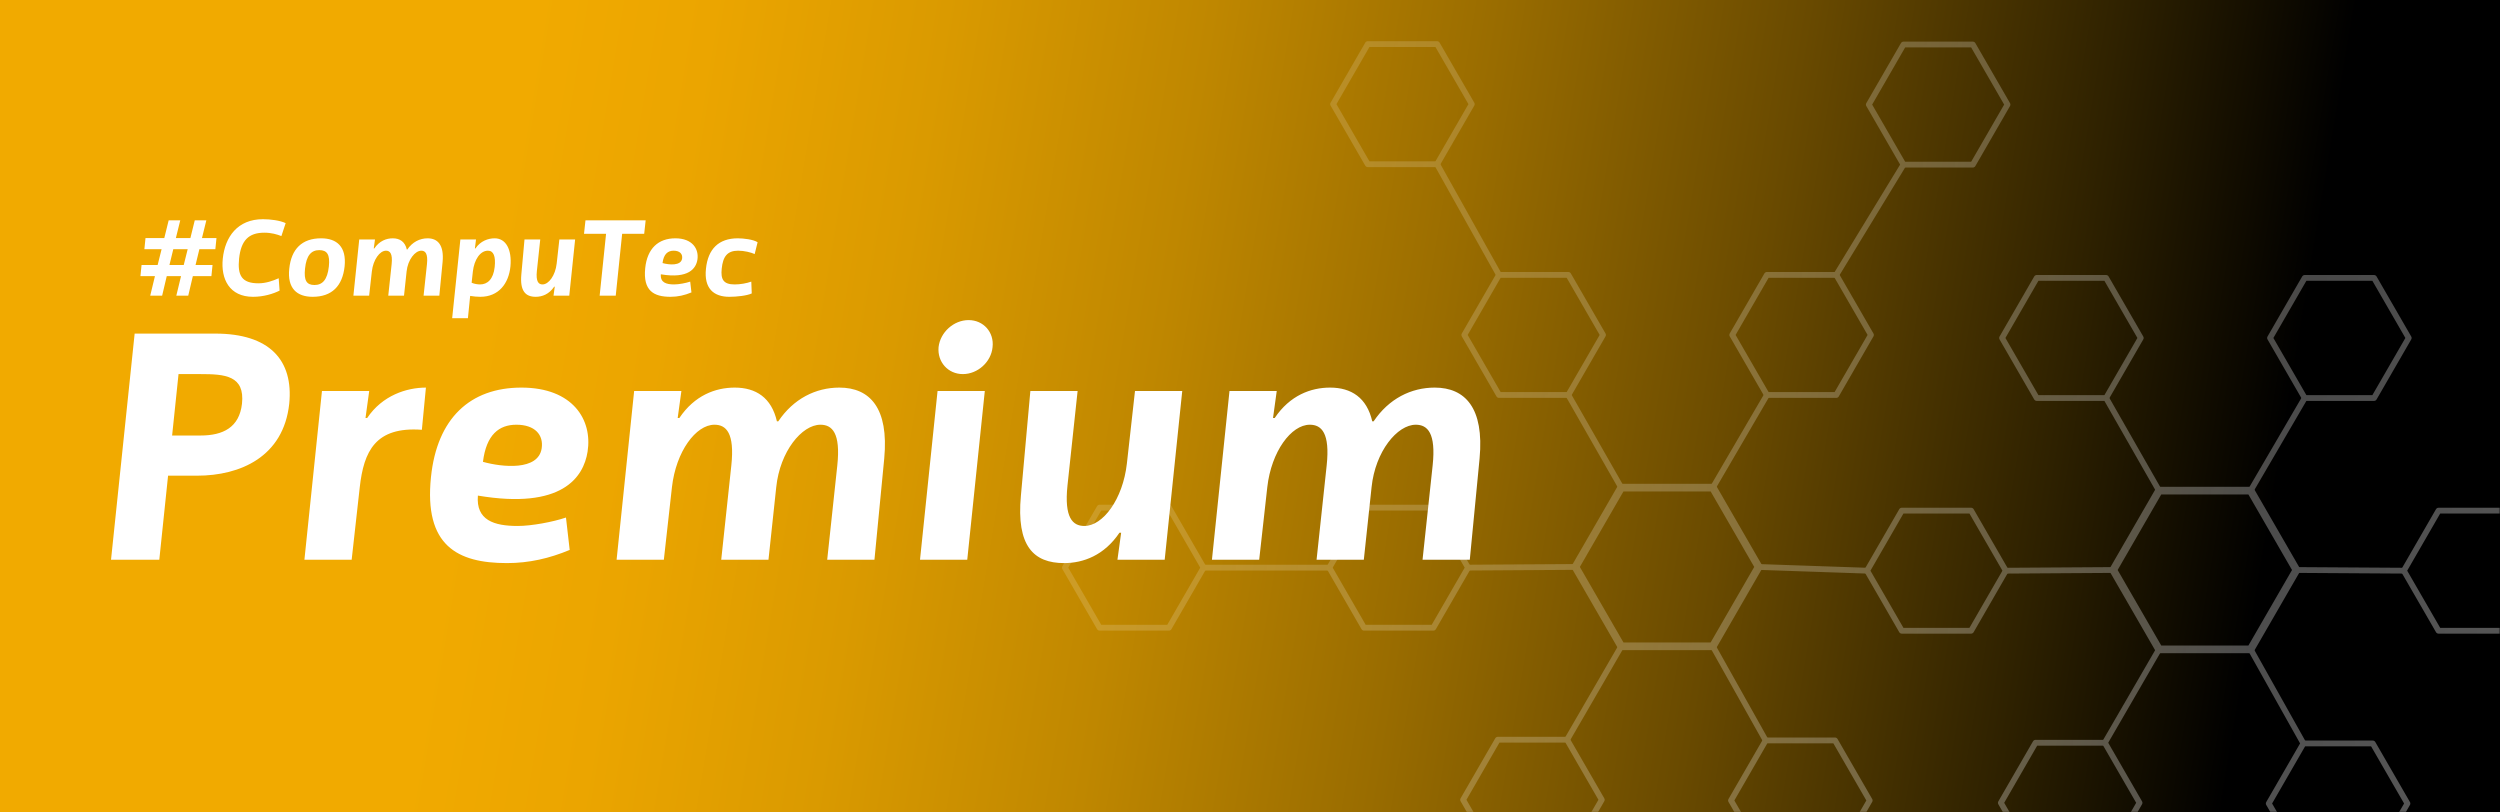 <svg viewBox="0 0 800 260" xml:space="preserve" xmlns="http://www.w3.org/2000/svg"><rect x="0" y="0" width="800" height="260" fill="#333333" stroke="none"/><defs><linearGradient id="a" x1="800" x2="324.64" y1="260" gradientUnits="userSpaceOnUse"><stop stop-color="#fff" stop-opacity=".347" offset="0"/><stop stop-opacity=".104" offset="1"/></linearGradient><linearGradient id="b" x1="11.119" x2="787.7" y1="-25.027" y2="185.09" gradientTransform="matrix(1 0 0 1.621 0 0)" gradientUnits="userSpaceOnUse"><stop stop-color="#f1aa00" offset=".2"/><stop stop-color="#eba500" offset=".269"/><stop stop-color="#da9a00" offset=".359"/><stop stop-color="#bf8700" offset=".461"/><stop stop-color="#996c00" offset=".572"/><stop stop-color="#694a00" offset=".69"/><stop stop-color="#2e2100" offset=".812"/><stop offset=".9"/></linearGradient><mask id="c" maskUnits="userSpaceOnUse"><rect x="324.64" width="475.36" height="260" rx=".1" ry=".1" fill="url(#a)" style="paint-order:stroke fill markers"/></mask></defs><path d="M0 0h800v260H0z" fill="url(#b)" data-name="Layer 1"/><path d="m68.011 84.792-.36 3.563h-5.94l-1.475 6.264H56.42l1.513-6.263h-4.572l-1.476 6.263H48.07l1.511-6.263h-4.643l.36-3.564h5.147l1.26-5.04h-5.507l.36-3.563h6.01l1.406-5.689h3.708l-1.405 5.688h4.644l1.403-5.688h3.707l-1.404 5.688h4.644l-.36 3.563H63.8l-1.224 5.04h5.435zm-13.786 0h4.571l1.26-5.04h-4.607zm35.819-9.251c-1.404-.54-3.132-1.08-5.472-1.08-5.04 0-7.451 2.52-8.063 8.28-.54 5.326.792 7.918 6.191 7.918 2.34 0 4.571-.756 6.48-1.62l.287 3.96c-2.015 1.008-5.075 1.98-8.494 1.98-7.524 0-10.367-5.652-9.683-12.239.72-6.91 4.715-12.598 12.85-12.598 2.376 0 5.471.396 7.271 1.26l-1.367 4.138zm12.709.719c5.039 0 8.17 2.7 7.523 9-.684 6.299-4.104 9.718-10.223 9.718-5.04 0-8.171-2.7-7.487-8.998.648-6.3 4.067-9.72 10.187-9.72zm-2.124 14.94c2.52 0 4.14-1.62 4.607-5.94.396-3.78-.54-5.22-3.06-5.22s-4.139 1.62-4.57 5.94c-.397 3.78.503 5.22 3.023 5.22zm17.495 3.419h-5.039l1.872-17.998h5.04l-.396 2.88h.18c1.62-2.412 3.851-3.24 5.903-3.24 2.268 0 3.923 1.08 4.5 3.6h.144c1.62-2.412 3.995-3.6 6.515-3.6 3.239 0 5.29 2.16 4.787 7.559l-1.044 10.799h-5.04l1.08-10.079c.36-3.42-.54-4.32-1.8-4.32-1.979 0-4.319 2.844-4.715 6.66l-.827 7.739h-5.04l1.08-10.079c.36-3.42-.54-4.32-1.8-4.32-1.98 0-4.103 2.844-4.535 6.66l-.864 7.739zm26.57 7.199 2.627-25.197h5.004l-.36 2.88h.18c1.619-2.412 4.103-3.24 6.155-3.24 3.6 0 5.543 3.6 5.04 8.999-.54 5.4-3.708 9.719-9.648 9.719-1.044 0-2.16-.108-3.24-.288l-.72 7.127h-5.039zm6.227-11.339c.9.396 1.98.54 2.699.54 2.34 0 4.248-1.62 4.68-5.58.36-3.419-.36-5.218-2.16-5.218-2.484 0-4.392 2.88-4.824 6.658zm28.078-13.858h5.04l-1.872 17.998h-5.04l.396-2.88h-.18c-1.62 2.412-3.851 3.24-5.903 3.24-3.24 0-5.111-1.8-4.607-7.2l1.008-11.158h5.04l-1.08 10.079c-.36 3.42.54 4.32 1.799 4.32 1.98 0 4.104-2.845 4.536-6.66zm20.088-1.8-2.051 19.798h-5.148l2.052-19.798h-7.055l.467-4.32h19.258l-.468 4.32zm22.177 18.754c-2.161.9-4.32 1.404-6.696 1.404-5.292 0-8.855-1.872-8.1-9.18.649-6.262 4.176-9.538 9.648-9.538s7.594 3.42 7.055 6.84c-.432 2.735-2.736 6.19-11.699 4.678-.216 2.628 1.728 3.24 4.248 3.24 1.475 0 3.78-.432 5.147-.9l.396 3.456zm-2.99-10.835c.216-1.44-.72-2.52-2.7-2.52-1.835 0-3.203 1.044-3.563 3.96 2.052.576 5.903.972 6.263-1.44zm23.22-1.44c-1.187-.54-3.31-1.08-5.29-1.08-3.42 0-4.86 1.8-5.256 5.76-.36 3.42.54 5.04 4.14 5.04 1.8 0 3.815-.36 5.327-.9l.144 3.779c-1.512.72-4.824 1.08-7.163 1.08-5.04 0-8.172-2.7-7.487-9 .647-6.298 4.067-9.718 10.187-9.718 1.799 0 5.003.36 6.335 1.26l-.936 3.78zm-148.94 47.913c-1.836 16.957-15.66 23.005-29.484 23.005h-9.288l-2.808 26.892H35.529l7.56-72.36h25.813c17.28 0 25.056 8.423 23.652 22.464zM64.15 139.365c7.236 0 12.42-2.591 13.284-10.152.972-9.071-5.508-9.503-13.284-9.503h-7.02l-2.052 19.655zm48.383 39.745h-15.12l5.616-54h15.12l-1.188 8.64h.54c4.86-7.236 12.637-9.72 18.793-9.72l-1.297 13.5c-14.903-1.08-18.576 6.911-19.872 18.36zm69.768-3.132c-6.48 2.7-12.96 4.212-20.088 4.212-15.876 0-26.569-5.616-24.3-27.54 1.944-18.793 12.528-28.62 28.944-28.62s22.788 10.26 21.168 20.52c-1.296 8.208-8.208 18.576-35.1 14.04-.648 7.885 5.184 9.72 12.744 9.72 4.428 0 11.34-1.296 15.444-2.7zm-8.964-32.508c.648-4.32-2.16-7.56-8.1-7.56-5.508 0-9.612 3.131-10.692 11.88 6.156 1.728 17.712 2.916 18.792-4.32zm39.095 35.64h-15.12l5.616-54h15.12l-1.188 8.64h.54c4.86-7.236 11.556-9.72 17.713-9.72 6.804 0 11.772 3.24 13.5 10.8h.432c4.86-7.236 11.988-10.8 19.548-10.8 9.72 0 15.876 6.48 14.364 22.68l-3.132 32.4h-15.12l3.24-30.24c1.08-10.26-1.62-12.96-5.4-12.96-5.94 0-12.96 8.531-14.148 19.98l-2.484 23.22h-15.12l3.24-30.24c1.08-10.26-1.62-12.96-5.4-12.96-5.94 0-12.313 8.531-13.609 19.98zm97.09 0h-15.12l5.617-54h15.12zm.433-76.68c4.752 0 8.208 3.887 7.668 8.64-.433 4.751-4.752 8.64-9.505 8.64s-8.208-3.889-7.775-8.64c.54-4.753 4.86-8.64 9.612-8.64zm53.244 22.68h15.12l-5.616 54h-15.12l1.188-8.64h-.54c-4.86 7.236-11.556 9.72-17.712 9.72-9.721 0-15.336-5.4-13.825-21.6l3.024-33.48h15.12l-3.24 30.24c-1.08 10.26 1.62 12.96 5.4 12.96 5.94 0 12.313-8.533 13.608-19.98zm39.743 54h-15.12l5.616-54h15.12l-1.188 8.64h.54c4.86-7.236 11.557-9.72 17.712-9.72 6.805 0 11.773 3.24 13.501 10.8h.432c4.86-7.236 11.988-10.8 19.548-10.8 9.72 0 15.877 6.48 14.364 22.68l-3.132 32.4h-15.12l3.24-30.24c1.08-10.26-1.62-12.96-5.4-12.96-5.94 0-12.96 8.531-14.149 19.98l-2.483 23.22h-15.12l3.24-30.24c1.08-10.26-1.62-12.96-5.4-12.96-5.94 0-12.313 8.531-13.609 19.98l-2.591 23.22z" fill="#fff" style="fill:#fff"/><g fill="none" mask="url(#c)" stroke="#fff" stroke-linecap="round" stroke-linejoin="round" stroke-miterlimit="28.7"><g stroke-width="1.856"><path d="m640.66 108.15 11.095-19.218h22.191l11.095 19.218-11.095 19.218h-22.191zM726.41 108.15l11.095-19.218h22.191l11.095 19.218-11.095 19.218h-22.191zM769.23 182.62l11.095-19.218h22.191l11.095 19.218-11.095 19.218h-22.191zM597.47 182.62l11.095-19.218h22.191l11.095 19.218-11.095 19.218h-22.191zM640.27 256.9l11.095-19.218h22.191l11.095 19.218-11.095 19.218h-22.191zM726 257.12l11.095-19.218h22.191l11.095 19.218-11.095 19.218h-22.191z" style="paint-order:stroke fill markers"/></g><path d="m676.23 182.4 14.657-25.387h29.315l14.656 25.387-14.656 25.387h-29.315z" stroke-width="2.452" style="paint-order:stroke fill markers"/><g stroke-width="1.856"><path d="m468.58 107.18 11.095-19.218h22.191l11.095 19.218-11.095 19.218h-22.191zM554.32 107.18l11.095-19.218h22.191l11.095 19.218-11.095 19.218h-22.191zM425.39 181.65l11.095-19.218h22.191l11.095 19.218-11.095 19.218h-22.191zM468.19 255.93l11.095-19.218h22.191l11.095 19.218-11.095 19.218h-22.191zM553.92 256.15l11.095-19.218h22.191l11.095 19.218-11.095 19.218h-22.191z" style="paint-order:stroke fill markers"/></g><path d="m504.14 181.42 14.657-25.387h29.315l14.656 25.387-14.656 25.387h-29.315z" stroke-width="2.452" style="paint-order:stroke fill markers"/><g stroke-width="1.856"><path d="m340.77 181.65 11.095-19.218h22.191l11.095 19.218-11.095 19.218h-22.191zM426.59 33.329l11.095-19.218h22.191l11.095 19.218-11.095 19.218h-22.191zM598.02 33.467l11.095-19.218h22.191l11.095 19.218-11.095 19.218h-22.191z" style="paint-order:stroke fill markers"/></g><g stroke-width="1.856"><path d="m734.85 182.4 34.372.22M720.2 207.78l16.898 30.119M690.88 207.78l-17.324 29.896M676.23 182.4l-34.372.22M720.2 157.01l17.306-29.64M690.88 157.01l-16.932-29.64M597.47 182.62l-34.702-1.193M565.01 236.93l-16.898-30.119M518.8 206.81l-17.324 29.896M504.14 181.42l-34.372.22M425.39 181.65h-40.234M518.8 156.04l-16.932-29.64M548.11 156.04l17.306-29.64M587.61 87.963l21.504-35.278M479.68 87.963l-19.802-35.416" style="paint-order:stroke fill markers"/></g></g></svg>